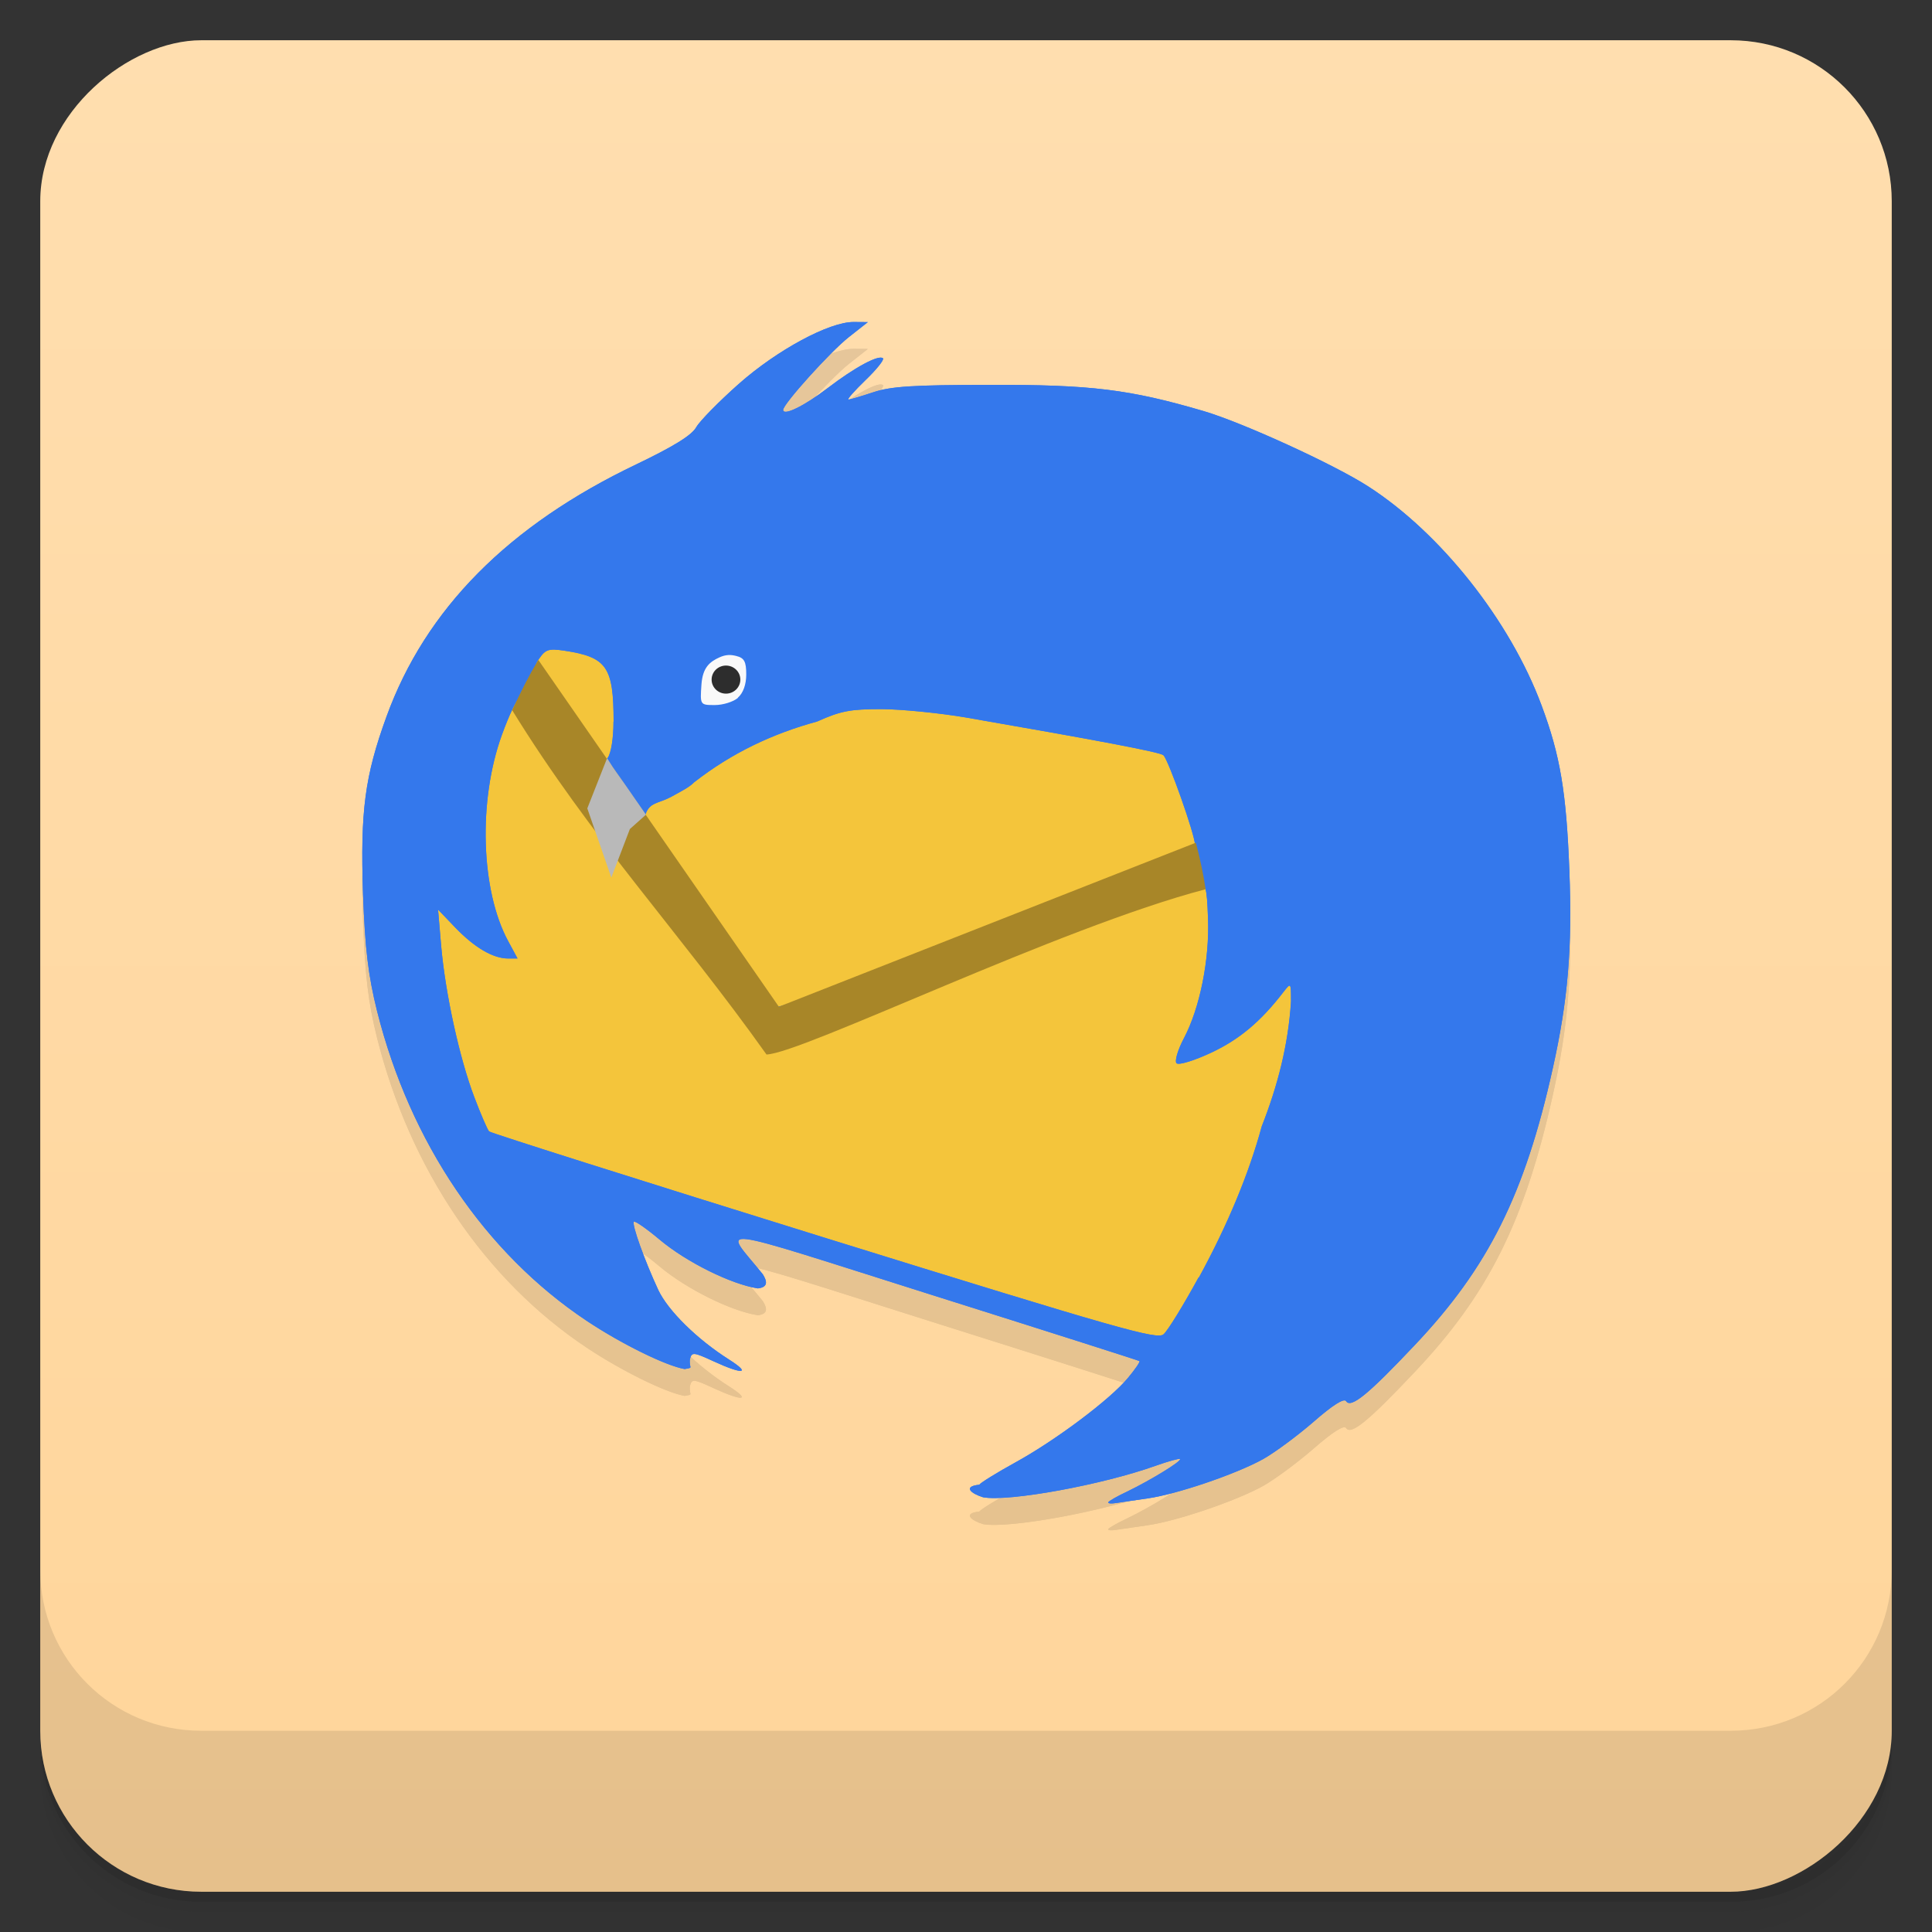 <svg width="48" height="48" version="1.1" viewBox="0 0 48 48" xmlns="http://www.w3.org/2000/svg">
 <rect x="0" y="0" width="48" height="48" fill="#333333" stroke="none"/>
 <defs>
  <linearGradient id="linearGradient4501" x1="-47" x2="-1" y1="2.8779e-15" y2="6.1232e-17" gradientUnits="userSpaceOnUse">
   <stop style="stop-color:#ffd59a" offset="0"/>
   <stop style="stop-color:#ffdeaf" offset="1"/>
  </linearGradient>
  <clipPath id="clipPath-853948463">
   <g transform="translate(0,-1004.4)">
    <rect x="1" y="1005.4" width="46" height="46" rx="4" style="fill:#1890d0"/>
   </g>
  </clipPath>
  <clipPath id="clipPath-843125774">
   <g transform="translate(0,-1004.4)">
    <rect x="1" y="1005.4" width="46" height="46" rx="4" style="fill:#1890d0"/>
   </g>
  </clipPath>
 </defs>
 <g transform="translate(0 3.949e-5)">
  <path d="m1 43v0.25c0 2.216 1.784 4 4 4h38c2.216 0 4-1.784 4-4v-0.25c0 2.216-1.784 4-4 4h-38c-2.216 0-4-1.784-4-4zm0 0.5v0.5c0 2.216 1.784 4 4 4h38c2.216 0 4-1.784 4-4v-0.5c0 2.216-1.784 4-4 4h-38c-2.216 0-4-1.784-4-4z" style="opacity:.02"/>
  <path d="m1 43.25v0.25c0 2.216 1.784 4 4 4h38c2.216 0 4-1.784 4-4v-0.25c0 2.216-1.784 4-4 4h-38c-2.216 0-4-1.784-4-4z" style="opacity:.05"/>
  <path d="m1 43v0.25c0 2.216 1.784 4 4 4h38c2.216 0 4-1.784 4-4v-0.25c0 2.216-1.784 4-4 4h-38c-2.216 0-4-1.784-4-4z" style="opacity:.1"/>
 </g>
 <rect transform="rotate(-90)" x="-47" y="1" width="46" height="46" rx="4" style="fill:url(#linearGradient4501)"/>
 <g transform="translate(0 3.949e-5)">
  <g transform="translate(0 -1004.4)">
   <path d="m1 1043.4v4c0 2.216 1.784 4 4 4h38c2.216 0 4-1.784 4-4v-4c0 2.216-1.784 4-4 4h-38c-2.216 0-4-1.784-4-4z" style="opacity:.1"/>
  </g>
 </g>
 <g transform="matrix(.682 0 0 .667 7.641 7.333)">
  <g clip-path="url(#clipPath-843125774)">
   <g style="opacity:.1">
    <path d="m31.594 40.34-26.695-8.25-1.418-11.855l6-9.129 28.11 6.488-0.5 17.699m-5.504 5.05"/>
    <path d="m29.17 45.965c0-0.035 0.313-0.223 0.707-0.41 0.855-0.426 1.984-1.133 1.906-1.203-0.02-0.031-0.434 0.086-0.895 0.254-1.945 0.711-5.344 1.344-6.277 1.172-0.438-0.137-0.754-0.402-0.141-0.469 0.059-0.082 0.648-0.453 1.313-0.828 1.473-0.828 3.469-2.359 4.105-3.152 0.262-0.32 0.449-0.602 0.418-0.625s-3.422-1.129-7.531-2.453c-8.352-2.699-7.625-2.605-6.191-0.781 0.145 0.238 0.219 0.48-0.18 0.527-0.977-0.156-2.605-0.98-3.582-1.82-0.473-0.406-0.891-0.703-0.934-0.664-0.086 0.086 0.387 1.438 0.891 2.547 0.355 0.766 1.406 1.828 2.574 2.586 0.824 0.535 0.508 0.57-0.563 0.066-0.73-0.344-0.789-0.348-0.859-0.086-0.043 0.371 0.156 0.309-0.195 0.375-0.691-0.125-2.301-0.934-3.574-1.801-3.695-2.52-6.426-6.637-7.629-11.531-0.324-1.332-0.438-2.316-0.512-4.363-0.102-3.094 0.066-4.391 0.855-6.609 1.422-4 4.434-7.117 9.102-9.395 1.352-0.664 2.02-1.082 2.184-1.387 0.129-0.23 0.824-0.953 1.539-1.602 1.406-1.273 3.301-2.316 4.191-2.313l0.52 4e-3 -0.699 0.563c-0.672 0.543-2.387 2.488-2.387 2.707 0 0.238 0.77-0.145 1.617-0.809 0.992-0.777 1.867-1.258 2.02-1.113 0.051 0.051-0.234 0.418-0.637 0.813-0.402 0.398-0.684 0.723-0.621 0.723s0.473-0.125 0.91-0.273c0.648-0.219 1.449-0.27 4.219-0.273 3.703-0.012 5.117 0.168 7.813 0.977 1.422 0.43 4.734 1.977 5.992 2.805 2.637 1.734 5.168 5 6.316 8.16 0.68 1.863 0.902 3.223 1.012 6.152 0.109 2.895-0.051 4.828-0.605 7.367-1.02 4.695-2.352 7.422-5.04 10.32-1.68 1.82-2.313 2.352-2.488 2.074-0.078-0.121-0.492 0.148-1.191 0.773-0.59 0.523-1.414 1.145-1.836 1.387-1 0.566-3.18 1.32-4.223 1.465-0.457 0.066-0.965 0.145-1.125 0.168-0.16 0.027-0.289 0.023-0.289-0.016m3.297-8.375c1.051-1.965 1.832-3.895 2.293-5.637 0.582-1.516 0.965-3.03 1.066-4.648 0-0.719 0-0.719-0.285-0.344-0.82 1.09-1.602 1.758-2.621 2.246-0.621 0.297-1.18 0.473-1.262 0.395-0.078-0.074 0.039-0.492 0.27-0.938 0.578-1.121 0.934-2.926 0.875-4.461-0.043-1.199-0.078-1.309-0.41-1.355-0.203-0.027-3.75 1.223-7.887 2.781-4.137 1.555-7.422 2.977-7.727 2.754-0.414-0.309-1.332-1.672-2.703-3.621-1.656-2.355-2.551-3.492-2.66-3.387-0.332 0.316-0.531 0.094-0.707-0.785-0.039-0.207-0.176-0.605-0.301-0.879-0.309-0.691-2.496-3.703-2.688-3.703-0.09 0-0.375 0.613-0.641 1.363-0.871 2.453-0.77 5.805 0.234 7.691l0.336 0.637h-0.344c-0.543 0-1.215-0.402-1.91-1.137l-0.641-0.684 0.113 1.352c0.152 1.773 0.668 4.184 1.207 5.633 0.238 0.641 0.48 1.215 0.539 1.277 0.063 0.063 5.555 1.84 12.203 3.953 10.789 3.426 12.133 3.813 12.367 3.605 0.152-0.133 0.723-1.082 1.273-2.113m-7.512-13.05c6.301-2.355 7.379-2.805 7.383-3.082 0-0.359-0.957-3.133-1.148-3.324-0.113-0.113-2.262-0.531-7.191-1.406-0.965-0.168-2.352-0.309-3.086-0.313-1.133 0-1.484 0.07-2.336 0.461-1.621 0.453-3.102 1.164-4.48 2.262-0.191 0.199-0.477 0.336-0.859 0.555-0.465 0.246-0.77 0.191-0.918 0.648-0.246 0.285 4.18 6.613 4.75 7.168 0.102 0.105 3.832-1.449 7.891-2.969m-13.801-7.656c0-2.043-0.246-2.406-1.789-2.645-0.57-0.086-0.688-0.051-0.918 0.289-0.258 0.371-0.23 0.438 0.738 1.895 0.555 0.832 1.125 1.645 1.27 1.805 0.258 0.277 0.277 0.277 0.48 8e-3 0.125-0.164 0.215-0.727 0.215-1.352m4.531-0.895c0.191-0.168 0.305-0.488 0.305-0.863 0-0.48-0.07-0.617-0.367-0.691-0.195-0.051-0.375-0.055-0.605 0.051-0.355 0.164-0.617 0.375-0.66 1.016-0.051 0.758-0.051 0.762 0.488 0.762 0.297 0 0.676-0.121 0.844-0.27"/>
    <path d="m17.08 15.602c0 1.012-0.711 1.824-1.594 1.824-0.879 0-1.59-0.816-1.59-1.824 0-1.01 0.711-1.824 1.59-1.824 0.883 0 1.594 0.816 1.594 1.824"/>
    <path d="m29.17 45.965c0-0.035 0.313-0.223 0.707-0.41 0.855-0.426 1.984-1.133 1.906-1.203-0.02-0.031-0.434 0.086-0.895 0.254-1.945 0.711-5.344 1.344-6.277 1.172-0.438-0.137-0.754-0.402-0.141-0.469 0.059-0.082 0.648-0.453 1.313-0.828 1.473-0.828 3.469-2.359 4.105-3.152 0.262-0.32 0.449-0.602 0.418-0.625s-3.422-1.129-7.531-2.453c-8.352-2.699-7.625-2.605-6.191-0.781 0.145 0.238 0.219 0.48-0.18 0.527-0.977-0.156-2.605-0.98-3.582-1.82-0.473-0.406-0.891-0.703-0.934-0.664-0.086 0.086 0.387 1.438 0.891 2.547 0.355 0.766 1.406 1.828 2.574 2.586 0.824 0.535 0.508 0.57-0.563 0.066-0.73-0.344-0.789-0.348-0.859-0.086-0.043 0.371 0.156 0.309-0.195 0.375-0.691-0.125-2.301-0.934-3.574-1.801-3.695-2.52-6.426-6.637-7.629-11.531-0.324-1.332-0.438-2.316-0.512-4.363-0.102-3.094 0.066-4.391 0.855-6.609 1.422-4 4.434-7.117 9.102-9.395 1.352-0.664 2.02-1.082 2.184-1.387 0.129-0.23 0.824-0.953 1.539-1.602 1.406-1.273 3.301-2.316 4.191-2.313l0.52 4e-3 -0.699 0.563c-0.672 0.543-2.387 2.488-2.387 2.707 0 0.238 0.77-0.145 1.617-0.809 0.992-0.777 1.867-1.258 2.02-1.113 0.051 0.051-0.234 0.418-0.637 0.813-0.402 0.398-0.684 0.723-0.621 0.723s0.473-0.125 0.91-0.273c0.648-0.219 1.449-0.27 4.219-0.273 3.703-0.012 5.117 0.168 7.813 0.977 1.422 0.43 4.734 1.977 5.992 2.805 2.637 1.734 5.168 5 6.316 8.16 0.68 1.863 0.902 3.223 1.012 6.152 0.109 2.895-0.051 4.828-0.605 7.367-1.02 4.695-2.352 7.422-5.04 10.32-1.68 1.82-2.313 2.352-2.488 2.074-0.078-0.121-0.492 0.148-1.191 0.773-0.59 0.523-1.414 1.145-1.836 1.387-1 0.566-3.18 1.32-4.223 1.465-0.457 0.066-0.965 0.145-1.125 0.168-0.16 0.027-0.289 0.023-0.289-0.016m3.297-8.375c1.051-1.965 1.832-3.895 2.293-5.637 0.582-1.516 0.965-3.03 1.066-4.648 0-0.719 0-0.719-0.285-0.344-0.82 1.09-1.602 1.758-2.621 2.246-0.621 0.297-1.18 0.473-1.262 0.395-0.078-0.074 0.039-0.492 0.27-0.938 0.578-1.121 0.934-2.926 0.875-4.461-0.043-1.199-0.078-1.309-0.41-1.355-0.203-0.027-3.75 1.223-7.887 2.781-4.137 1.555-7.422 2.977-7.727 2.754-0.414-0.309-1.332-1.672-2.703-3.621-1.656-2.355-2.551-3.492-2.66-3.387-0.332 0.316-0.531 0.094-0.707-0.785-0.039-0.207-0.176-0.605-0.301-0.879-0.309-0.691-2.496-3.703-2.688-3.703-0.09 0-0.375 0.613-0.641 1.363-0.871 2.453-0.77 5.805 0.234 7.691l0.336 0.637h-0.344c-0.543 0-1.215-0.402-1.91-1.137l-0.641-0.684 0.113 1.352c0.152 1.773 0.668 4.184 1.207 5.633 0.238 0.641 0.48 1.215 0.539 1.277 0.063 0.063 5.555 1.84 12.203 3.953 10.789 3.426 12.133 3.813 12.367 3.605 0.152-0.133 0.723-1.082 1.273-2.113m-7.512-13.05c6.301-2.355 7.379-2.805 7.383-3.082 0-0.359-0.957-3.133-1.148-3.324-0.113-0.113-2.262-0.531-7.191-1.406-0.965-0.168-2.352-0.309-3.086-0.313-1.133 0-1.484 0.07-2.336 0.461-1.621 0.453-3.102 1.164-4.48 2.262-0.191 0.199-0.477 0.336-0.859 0.555-0.465 0.246-0.77 0.191-0.918 0.648-0.246 0.285 4.18 6.613 4.75 7.168 0.102 0.105 3.832-1.449 7.891-2.969m-13.801-7.656c0-2.043-0.246-2.406-1.789-2.645-0.57-0.086-0.688-0.051-0.918 0.289-0.258 0.371-0.23 0.438 0.738 1.895 0.555 0.832 1.125 1.645 1.27 1.805 0.258 0.277 0.277 0.277 0.48 8e-3 0.125-0.164 0.215-0.727 0.215-1.352m4.531-0.895c0.191-0.168 0.305-0.488 0.305-0.863 0-0.48-0.07-0.617-0.367-0.691-0.195-0.051-0.375-0.055-0.605 0.051-0.355 0.164-0.617 0.375-0.66 1.016-0.051 0.758-0.051 0.762 0.488 0.762 0.297 0 0.676-0.121 0.844-0.27"/>
    <path d="m15.766 15.32c0 0.289-0.234 0.523-0.523 0.523s-0.523-0.234-0.523-0.523 0.234-0.523 0.523-0.523 0.523 0.234 0.523 0.523"/>
    <path d="m8.406 14.586c-0.379 0.652-0.57 1.059-0.953 1.871 2.863 4.762 6.148 8.34 9.266 12.828 1.309-0.047 10.664-4.73 15.996-6.156-0.063-0.477-0.207-1.168-0.355-1.734l-15.191 6.109m-8.762-12.918"/>
    <path d="m10.914 18.242-0.723 1.875 0.875 2.578 0.676-1.809 0.586-0.535c-1.418-2.105-0.988-1.41-1.418-2.109m4e-3 0"/>
   </g>
  </g>
 </g>
 <g transform="matrix(.682 0 0 .667 7.641 7.333)">
  <g clip-path="url(#clipPath-853948463)">
   <g transform="translate(0,-1)">
    <path d="m31.594 40.34-26.695-8.25-1.418-11.855l6-9.129 28.11 6.488-0.5 17.699m-5.504 5.05" style="fill:#f4c53b"/>
    <path d="m29.17 45.965c0-0.035 0.313-0.223 0.707-0.41 0.855-0.426 1.984-1.133 1.906-1.203-0.02-0.031-0.434 0.086-0.895 0.254-1.945 0.711-5.344 1.344-6.277 1.172-0.438-0.137-0.754-0.402-0.141-0.469 0.059-0.082 0.648-0.453 1.313-0.828 1.473-0.828 3.469-2.359 4.105-3.152 0.262-0.32 0.449-0.602 0.418-0.625s-3.422-1.129-7.531-2.453c-8.352-2.699-7.625-2.605-6.191-0.781 0.145 0.238 0.219 0.48-0.18 0.527-0.977-0.156-2.605-0.98-3.582-1.82-0.473-0.406-0.891-0.703-0.934-0.664-0.086 0.086 0.387 1.438 0.891 2.547 0.355 0.766 1.406 1.828 2.574 2.586 0.824 0.535 0.508 0.57-0.563 0.066-0.73-0.344-0.789-0.348-0.859-0.086-0.043 0.371 0.156 0.309-0.195 0.375-0.691-0.125-2.301-0.934-3.574-1.801-3.695-2.52-6.426-6.637-7.629-11.531-0.324-1.332-0.438-2.316-0.512-4.363-0.102-3.094 0.066-4.391 0.855-6.609 1.422-4 4.434-7.117 9.102-9.395 1.352-0.664 2.02-1.082 2.184-1.387 0.129-0.23 0.824-0.953 1.539-1.602 1.406-1.273 3.301-2.316 4.191-2.313l0.52 4e-3 -0.699 0.563c-0.672 0.543-2.387 2.488-2.387 2.707 0 0.238 0.77-0.145 1.617-0.809 0.992-0.777 1.867-1.258 2.02-1.113 0.051 0.051-0.234 0.418-0.637 0.813-0.402 0.398-0.684 0.723-0.621 0.723s0.473-0.125 0.91-0.273c0.648-0.219 1.449-0.27 4.219-0.273 3.703-0.012 5.117 0.168 7.813 0.977 1.422 0.43 4.734 1.977 5.992 2.805 2.637 1.734 5.168 5 6.316 8.16 0.68 1.863 0.902 3.223 1.012 6.152 0.109 2.895-0.051 4.828-0.605 7.367-1.02 4.695-2.352 7.422-5.04 10.32-1.68 1.82-2.313 2.352-2.488 2.074-0.078-0.121-0.492 0.148-1.191 0.773-0.59 0.523-1.414 1.145-1.836 1.387-1 0.566-3.18 1.32-4.223 1.465-0.457 0.066-0.965 0.145-1.125 0.168-0.16 0.027-0.289 0.023-0.289-0.016m3.297-8.375c1.051-1.965 1.832-3.895 2.293-5.637 0.582-1.516 0.965-3.03 1.066-4.648 0-0.719 0-0.719-0.285-0.344-0.82 1.09-1.602 1.758-2.621 2.246-0.621 0.297-1.18 0.473-1.262 0.395-0.078-0.074 0.039-0.492 0.27-0.938 0.578-1.121 0.934-2.926 0.875-4.461-0.043-1.199-0.078-1.309-0.41-1.355-0.203-0.027-3.75 1.223-7.887 2.781-4.137 1.555-7.422 2.977-7.727 2.754-0.414-0.309-1.332-1.672-2.703-3.621-1.656-2.355-2.551-3.492-2.66-3.387-0.332 0.316-0.531 0.094-0.707-0.785-0.039-0.207-0.176-0.605-0.301-0.879-0.309-0.691-2.496-3.703-2.688-3.703-0.09 0-0.375 0.613-0.641 1.363-0.871 2.453-0.77 5.805 0.234 7.691l0.336 0.637h-0.344c-0.543 0-1.215-0.402-1.91-1.137l-0.641-0.684 0.113 1.352c0.152 1.773 0.668 4.184 1.207 5.633 0.238 0.641 0.48 1.215 0.539 1.277 0.063 0.063 5.555 1.84 12.203 3.953 10.789 3.426 12.133 3.813 12.367 3.605 0.152-0.133 0.723-1.082 1.273-2.113m-7.512-13.05c6.301-2.355 7.379-2.805 7.383-3.082 0-0.359-0.957-3.133-1.148-3.324-0.113-0.113-2.262-0.531-7.191-1.406-0.965-0.168-2.352-0.309-3.086-0.313-1.133 0-1.484 0.07-2.336 0.461-1.621 0.453-3.102 1.164-4.48 2.262-0.191 0.199-0.477 0.336-0.859 0.555-0.465 0.246-0.77 0.191-0.918 0.648-0.246 0.285 4.18 6.613 4.75 7.168 0.102 0.105 3.832-1.449 7.891-2.969m-13.801-7.656c0-2.043-0.246-2.406-1.789-2.645-0.57-0.086-0.688-0.051-0.918 0.289-0.258 0.371-0.23 0.438 0.738 1.895 0.555 0.832 1.125 1.645 1.27 1.805 0.258 0.277 0.277 0.277 0.48 8e-3 0.125-0.164 0.215-0.727 0.215-1.352m4.531-0.895c0.191-0.168 0.305-0.488 0.305-0.863 0-0.48-0.07-0.617-0.367-0.691-0.195-0.051-0.375-0.055-0.605 0.051-0.355 0.164-0.617 0.375-0.66 1.016-0.051 0.758-0.051 0.762 0.488 0.762 0.297 0 0.676-0.121 0.844-0.27" style="fill:#3478ec"/>
    <path d="m17.08 15.602c0 1.012-0.711 1.824-1.594 1.824-0.879 0-1.59-0.816-1.59-1.824 0-1.01 0.711-1.824 1.59-1.824 0.883 0 1.594 0.816 1.594 1.824" style="fill:#f9f9f9"/>
    <path d="m29.17 45.965c0-0.035 0.313-0.223 0.707-0.41 0.855-0.426 1.984-1.133 1.906-1.203-0.02-0.031-0.434 0.086-0.895 0.254-1.945 0.711-5.344 1.344-6.277 1.172-0.438-0.137-0.754-0.402-0.141-0.469 0.059-0.082 0.648-0.453 1.313-0.828 1.473-0.828 3.469-2.359 4.105-3.152 0.262-0.32 0.449-0.602 0.418-0.625s-3.422-1.129-7.531-2.453c-8.352-2.699-7.625-2.605-6.191-0.781 0.145 0.238 0.219 0.48-0.18 0.527-0.977-0.156-2.605-0.98-3.582-1.82-0.473-0.406-0.891-0.703-0.934-0.664-0.086 0.086 0.387 1.438 0.891 2.547 0.355 0.766 1.406 1.828 2.574 2.586 0.824 0.535 0.508 0.57-0.563 0.066-0.73-0.344-0.789-0.348-0.859-0.086-0.043 0.371 0.156 0.309-0.195 0.375-0.691-0.125-2.301-0.934-3.574-1.801-3.695-2.52-6.426-6.637-7.629-11.531-0.324-1.332-0.438-2.316-0.512-4.363-0.102-3.094 0.066-4.391 0.855-6.609 1.422-4 4.434-7.117 9.102-9.395 1.352-0.664 2.02-1.082 2.184-1.387 0.129-0.23 0.824-0.953 1.539-1.602 1.406-1.273 3.301-2.316 4.191-2.313l0.52 4e-3 -0.699 0.563c-0.672 0.543-2.387 2.488-2.387 2.707 0 0.238 0.77-0.145 1.617-0.809 0.992-0.777 1.867-1.258 2.02-1.113 0.051 0.051-0.234 0.418-0.637 0.813-0.402 0.398-0.684 0.723-0.621 0.723s0.473-0.125 0.91-0.273c0.648-0.219 1.449-0.27 4.219-0.273 3.703-0.012 5.117 0.168 7.813 0.977 1.422 0.43 4.734 1.977 5.992 2.805 2.637 1.734 5.168 5 6.316 8.16 0.68 1.863 0.902 3.223 1.012 6.152 0.109 2.895-0.051 4.828-0.605 7.367-1.02 4.695-2.352 7.422-5.04 10.32-1.68 1.82-2.313 2.352-2.488 2.074-0.078-0.121-0.492 0.148-1.191 0.773-0.59 0.523-1.414 1.145-1.836 1.387-1 0.566-3.18 1.32-4.223 1.465-0.457 0.066-0.965 0.145-1.125 0.168-0.16 0.027-0.289 0.023-0.289-0.016m3.297-8.375c1.051-1.965 1.832-3.895 2.293-5.637 0.582-1.516 0.965-3.03 1.066-4.648 0-0.719 0-0.719-0.285-0.344-0.82 1.09-1.602 1.758-2.621 2.246-0.621 0.297-1.18 0.473-1.262 0.395-0.078-0.074 0.039-0.492 0.27-0.938 0.578-1.121 0.934-2.926 0.875-4.461-0.043-1.199-0.078-1.309-0.41-1.355-0.203-0.027-3.75 1.223-7.887 2.781-4.137 1.555-7.422 2.977-7.727 2.754-0.414-0.309-1.332-1.672-2.703-3.621-1.656-2.355-2.551-3.492-2.66-3.387-0.332 0.316-0.531 0.094-0.707-0.785-0.039-0.207-0.176-0.605-0.301-0.879-0.309-0.691-2.496-3.703-2.688-3.703-0.09 0-0.375 0.613-0.641 1.363-0.871 2.453-0.77 5.805 0.234 7.691l0.336 0.637h-0.344c-0.543 0-1.215-0.402-1.91-1.137l-0.641-0.684 0.113 1.352c0.152 1.773 0.668 4.184 1.207 5.633 0.238 0.641 0.48 1.215 0.539 1.277 0.063 0.063 5.555 1.84 12.203 3.953 10.789 3.426 12.133 3.813 12.367 3.605 0.152-0.133 0.723-1.082 1.273-2.113m-7.512-13.05c6.301-2.355 7.379-2.805 7.383-3.082 0-0.359-0.957-3.133-1.148-3.324-0.113-0.113-2.262-0.531-7.191-1.406-0.965-0.168-2.352-0.309-3.086-0.313-1.133 0-1.484 0.07-2.336 0.461-1.621 0.453-3.102 1.164-4.48 2.262-0.191 0.199-0.477 0.336-0.859 0.555-0.465 0.246-0.77 0.191-0.918 0.648-0.246 0.285 4.18 6.613 4.75 7.168 0.102 0.105 3.832-1.449 7.891-2.969m-13.801-7.656c0-2.043-0.246-2.406-1.789-2.645-0.57-0.086-0.688-0.051-0.918 0.289-0.258 0.371-0.23 0.438 0.738 1.895 0.555 0.832 1.125 1.645 1.27 1.805 0.258 0.277 0.277 0.277 0.48 8e-3 0.125-0.164 0.215-0.727 0.215-1.352m4.531-0.895c0.191-0.168 0.305-0.488 0.305-0.863 0-0.48-0.07-0.617-0.367-0.691-0.195-0.051-0.375-0.055-0.605 0.051-0.355 0.164-0.617 0.375-0.66 1.016-0.051 0.758-0.051 0.762 0.488 0.762 0.297 0 0.676-0.121 0.844-0.27" style="fill:#3478ec"/>
    <path d="m15.766 15.32c0 0.289-0.234 0.523-0.523 0.523s-0.523-0.234-0.523-0.523 0.234-0.523 0.523-0.523 0.523 0.234 0.523 0.523" style="fill:#2d2d2d"/>
    <path d="m8.406 14.586c-0.379 0.652-0.57 1.059-0.953 1.871 2.863 4.762 6.148 8.34 9.266 12.828 1.309-0.047 10.664-4.73 15.996-6.156-0.063-0.477-0.207-1.168-0.355-1.734l-15.191 6.109m-8.762-12.918" style="fill:#a88628"/>
    <path d="m10.914 18.242-0.723 1.875 0.875 2.578 0.676-1.809 0.586-0.535c-1.418-2.105-0.988-1.41-1.418-2.109m4e-3 0" style="fill:#b9b9b9"/>
   </g>
  </g>
 </g>
</svg>
